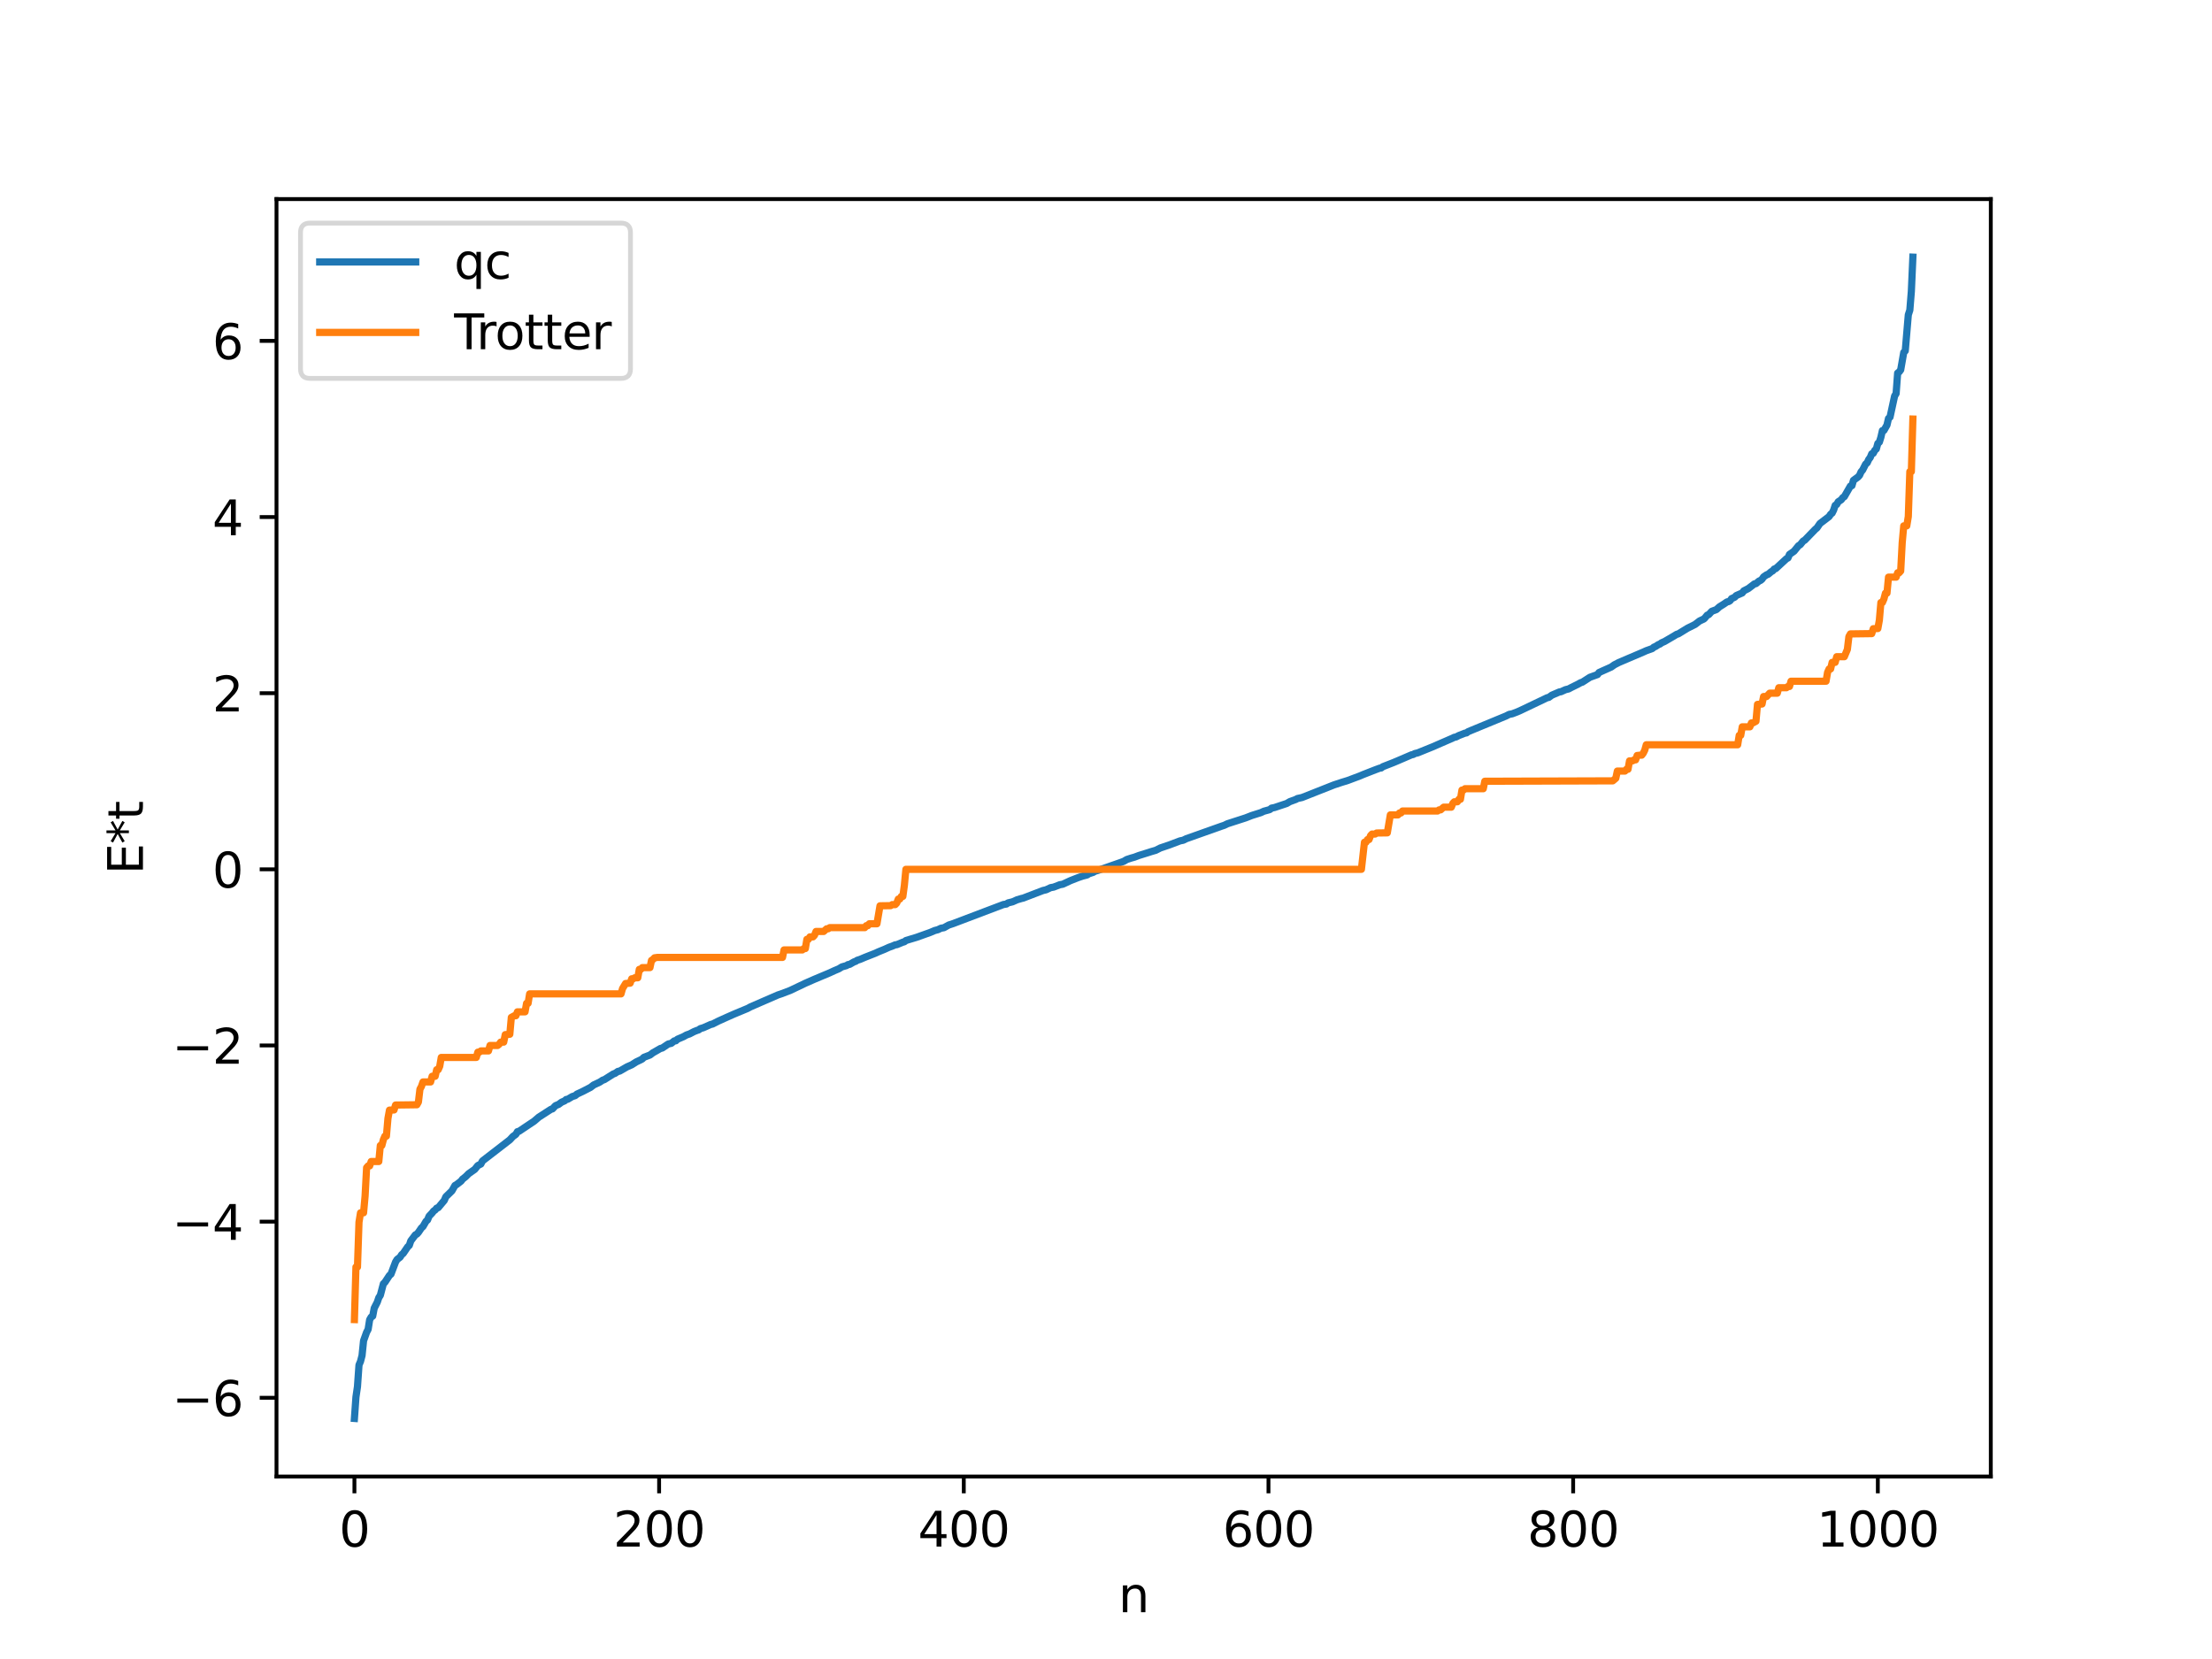 <?xml version="1.0" encoding="utf-8" standalone="no"?>
<!DOCTYPE svg PUBLIC "-//W3C//DTD SVG 1.1//EN"
  "http://www.w3.org/Graphics/SVG/1.1/DTD/svg11.dtd">
<svg xmlns:xlink="http://www.w3.org/1999/xlink" width="460.8pt" height="345.6pt" viewBox="0 0 460.8 345.6" xmlns="http://www.w3.org/2000/svg" version="1.1">
 <defs>
  <style type="text/css">*{stroke-linejoin: round; stroke-linecap: butt}</style>
 </defs>
 <g id="figure_1">
  <g id="patch_1">
   <path d="M 0 345.6 
L 460.8 345.6 
L 460.8 0 
L 0 0 
z
" style="fill: #ffffff"/>
  </g>
  <g id="axes_1">
   <g id="patch_2">
    <path d="M 57.6 307.584 
L 414.72 307.584 
L 414.72 41.472 
L 57.6 41.472 
z
" style="fill: #ffffff"/>
   </g>
   <g id="matplotlib.axis_1">
    <g id="xtick_1">
     <g id="line2d_1">
      <defs>
       <path id="m8de1a7368b" d="M 0 0 
L 0 3.5 
" style="stroke: #000000; stroke-width: 0.8"/>
      </defs>
      <g>
       <use xlink:href="#m8de1a7368b" x="73.833" y="307.584" style="stroke: #000000; stroke-width: 0.8"/>
      </g>
     </g>
     <g id="text_1">
      <!-- 0 -->
      <g transform="translate(70.651 322.182) scale(0.1 -0.1)">
       <defs>
        <path id="DejaVuSans-30" d="M 2034 4250 
Q 1547 4250 1301 3770 
Q 1056 3291 1056 2328 
Q 1056 1369 1301 889 
Q 1547 409 2034 409 
Q 2525 409 2770 889 
Q 3016 1369 3016 2328 
Q 3016 3291 2770 3770 
Q 2525 4250 2034 4250 
z
M 2034 4750 
Q 2819 4750 3233 4129 
Q 3647 3509 3647 2328 
Q 3647 1150 3233 529 
Q 2819 -91 2034 -91 
Q 1250 -91 836 529 
Q 422 1150 422 2328 
Q 422 3509 836 4129 
Q 1250 4750 2034 4750 
z
" transform="scale(0.016)"/>
       </defs>
       <use xlink:href="#DejaVuSans-30"/>
      </g>
     </g>
    </g>
    <g id="xtick_2">
     <g id="line2d_2">
      <g>
       <use xlink:href="#m8de1a7368b" x="137.304" y="307.584" style="stroke: #000000; stroke-width: 0.8"/>
      </g>
     </g>
     <g id="text_2">
      <!-- 200 -->
      <g transform="translate(127.76 322.182) scale(0.1 -0.1)">
       <defs>
        <path id="DejaVuSans-32" d="M 1228 531 
L 3431 531 
L 3431 0 
L 469 0 
L 469 531 
Q 828 903 1448 1529 
Q 2069 2156 2228 2338 
Q 2531 2678 2651 2914 
Q 2772 3150 2772 3378 
Q 2772 3750 2511 3984 
Q 2250 4219 1831 4219 
Q 1534 4219 1204 4116 
Q 875 4013 500 3803 
L 500 4441 
Q 881 4594 1212 4672 
Q 1544 4750 1819 4750 
Q 2544 4750 2975 4387 
Q 3406 4025 3406 3419 
Q 3406 3131 3298 2873 
Q 3191 2616 2906 2266 
Q 2828 2175 2409 1742 
Q 1991 1309 1228 531 
z
" transform="scale(0.016)"/>
       </defs>
       <use xlink:href="#DejaVuSans-32"/>
       <use xlink:href="#DejaVuSans-30" x="63.623"/>
       <use xlink:href="#DejaVuSans-30" x="127.246"/>
      </g>
     </g>
    </g>
    <g id="xtick_3">
     <g id="line2d_3">
      <g>
       <use xlink:href="#m8de1a7368b" x="200.775" y="307.584" style="stroke: #000000; stroke-width: 0.8"/>
      </g>
     </g>
     <g id="text_3">
      <!-- 400 -->
      <g transform="translate(191.231 322.182) scale(0.1 -0.1)">
       <defs>
        <path id="DejaVuSans-34" d="M 2419 4116 
L 825 1625 
L 2419 1625 
L 2419 4116 
z
M 2253 4666 
L 3047 4666 
L 3047 1625 
L 3713 1625 
L 3713 1100 
L 3047 1100 
L 3047 0 
L 2419 0 
L 2419 1100 
L 313 1100 
L 313 1709 
L 2253 4666 
z
" transform="scale(0.016)"/>
       </defs>
       <use xlink:href="#DejaVuSans-34"/>
       <use xlink:href="#DejaVuSans-30" x="63.623"/>
       <use xlink:href="#DejaVuSans-30" x="127.246"/>
      </g>
     </g>
    </g>
    <g id="xtick_4">
     <g id="line2d_4">
      <g>
       <use xlink:href="#m8de1a7368b" x="264.246" y="307.584" style="stroke: #000000; stroke-width: 0.8"/>
      </g>
     </g>
     <g id="text_4">
      <!-- 600 -->
      <g transform="translate(254.702 322.182) scale(0.1 -0.1)">
       <defs>
        <path id="DejaVuSans-36" d="M 2113 2584 
Q 1688 2584 1439 2293 
Q 1191 2003 1191 1497 
Q 1191 994 1439 701 
Q 1688 409 2113 409 
Q 2538 409 2786 701 
Q 3034 994 3034 1497 
Q 3034 2003 2786 2293 
Q 2538 2584 2113 2584 
z
M 3366 4563 
L 3366 3988 
Q 3128 4100 2886 4159 
Q 2644 4219 2406 4219 
Q 1781 4219 1451 3797 
Q 1122 3375 1075 2522 
Q 1259 2794 1537 2939 
Q 1816 3084 2150 3084 
Q 2853 3084 3261 2657 
Q 3669 2231 3669 1497 
Q 3669 778 3244 343 
Q 2819 -91 2113 -91 
Q 1303 -91 875 529 
Q 447 1150 447 2328 
Q 447 3434 972 4092 
Q 1497 4750 2381 4750 
Q 2619 4750 2861 4703 
Q 3103 4656 3366 4563 
z
" transform="scale(0.016)"/>
       </defs>
       <use xlink:href="#DejaVuSans-36"/>
       <use xlink:href="#DejaVuSans-30" x="63.623"/>
       <use xlink:href="#DejaVuSans-30" x="127.246"/>
      </g>
     </g>
    </g>
    <g id="xtick_5">
     <g id="line2d_5">
      <g>
       <use xlink:href="#m8de1a7368b" x="327.717" y="307.584" style="stroke: #000000; stroke-width: 0.8"/>
      </g>
     </g>
     <g id="text_5">
      <!-- 800 -->
      <g transform="translate(318.173 322.182) scale(0.1 -0.1)">
       <defs>
        <path id="DejaVuSans-38" d="M 2034 2216 
Q 1584 2216 1326 1975 
Q 1069 1734 1069 1313 
Q 1069 891 1326 650 
Q 1584 409 2034 409 
Q 2484 409 2743 651 
Q 3003 894 3003 1313 
Q 3003 1734 2745 1975 
Q 2488 2216 2034 2216 
z
M 1403 2484 
Q 997 2584 770 2862 
Q 544 3141 544 3541 
Q 544 4100 942 4425 
Q 1341 4750 2034 4750 
Q 2731 4750 3128 4425 
Q 3525 4100 3525 3541 
Q 3525 3141 3298 2862 
Q 3072 2584 2669 2484 
Q 3125 2378 3379 2068 
Q 3634 1759 3634 1313 
Q 3634 634 3220 271 
Q 2806 -91 2034 -91 
Q 1263 -91 848 271 
Q 434 634 434 1313 
Q 434 1759 690 2068 
Q 947 2378 1403 2484 
z
M 1172 3481 
Q 1172 3119 1398 2916 
Q 1625 2713 2034 2713 
Q 2441 2713 2670 2916 
Q 2900 3119 2900 3481 
Q 2900 3844 2670 4047 
Q 2441 4250 2034 4250 
Q 1625 4250 1398 4047 
Q 1172 3844 1172 3481 
z
" transform="scale(0.016)"/>
       </defs>
       <use xlink:href="#DejaVuSans-38"/>
       <use xlink:href="#DejaVuSans-30" x="63.623"/>
       <use xlink:href="#DejaVuSans-30" x="127.246"/>
      </g>
     </g>
    </g>
    <g id="xtick_6">
     <g id="line2d_6">
      <g>
       <use xlink:href="#m8de1a7368b" x="391.188" y="307.584" style="stroke: #000000; stroke-width: 0.8"/>
      </g>
     </g>
     <g id="text_6">
      <!-- 1000 -->
      <g transform="translate(378.463 322.182) scale(0.1 -0.1)">
       <defs>
        <path id="DejaVuSans-31" d="M 794 531 
L 1825 531 
L 1825 4091 
L 703 3866 
L 703 4441 
L 1819 4666 
L 2450 4666 
L 2450 531 
L 3481 531 
L 3481 0 
L 794 0 
L 794 531 
z
" transform="scale(0.016)"/>
       </defs>
       <use xlink:href="#DejaVuSans-31"/>
       <use xlink:href="#DejaVuSans-30" x="63.623"/>
       <use xlink:href="#DejaVuSans-30" x="127.246"/>
       <use xlink:href="#DejaVuSans-30" x="190.869"/>
      </g>
     </g>
    </g>
    <g id="text_7">
     <!-- n -->
     <g transform="translate(232.991 335.861) scale(0.1 -0.1)">
      <defs>
       <path id="DejaVuSans-6e" d="M 3513 2113 
L 3513 0 
L 2938 0 
L 2938 2094 
Q 2938 2591 2744 2837 
Q 2550 3084 2163 3084 
Q 1697 3084 1428 2787 
Q 1159 2491 1159 1978 
L 1159 0 
L 581 0 
L 581 3500 
L 1159 3500 
L 1159 2956 
Q 1366 3272 1645 3428 
Q 1925 3584 2291 3584 
Q 2894 3584 3203 3211 
Q 3513 2838 3513 2113 
z
" transform="scale(0.016)"/>
      </defs>
      <use xlink:href="#DejaVuSans-6e"/>
     </g>
    </g>
   </g>
   <g id="matplotlib.axis_2">
    <g id="ytick_1">
     <g id="line2d_7">
      <defs>
       <path id="me4ea169927" d="M 0 0 
L -3.5 0 
" style="stroke: #000000; stroke-width: 0.8"/>
      </defs>
      <g>
       <use xlink:href="#me4ea169927" x="57.6" y="291.181" style="stroke: #000000; stroke-width: 0.8"/>
      </g>
     </g>
     <g id="text_8">
      <!-- −6 -->
      <g transform="translate(35.858 294.98) scale(0.1 -0.1)">
       <defs>
        <path id="DejaVuSans-2212" d="M 678 2272 
L 4684 2272 
L 4684 1741 
L 678 1741 
L 678 2272 
z
" transform="scale(0.016)"/>
       </defs>
       <use xlink:href="#DejaVuSans-2212"/>
       <use xlink:href="#DejaVuSans-36" x="83.789"/>
      </g>
     </g>
    </g>
    <g id="ytick_2">
     <g id="line2d_8">
      <g>
       <use xlink:href="#me4ea169927" x="57.6" y="254.486" style="stroke: #000000; stroke-width: 0.8"/>
      </g>
     </g>
     <g id="text_9">
      <!-- −4 -->
      <g transform="translate(35.858 258.285) scale(0.1 -0.1)">
       <use xlink:href="#DejaVuSans-2212"/>
       <use xlink:href="#DejaVuSans-34" x="83.789"/>
      </g>
     </g>
    </g>
    <g id="ytick_3">
     <g id="line2d_9">
      <g>
       <use xlink:href="#me4ea169927" x="57.6" y="217.791" style="stroke: #000000; stroke-width: 0.8"/>
      </g>
     </g>
     <g id="text_10">
      <!-- −2 -->
      <g transform="translate(35.858 221.591) scale(0.1 -0.1)">
       <use xlink:href="#DejaVuSans-2212"/>
       <use xlink:href="#DejaVuSans-32" x="83.789"/>
      </g>
     </g>
    </g>
    <g id="ytick_4">
     <g id="line2d_10">
      <g>
       <use xlink:href="#me4ea169927" x="57.6" y="181.097" style="stroke: #000000; stroke-width: 0.8"/>
      </g>
     </g>
     <g id="text_11">
      <!-- 0 -->
      <g transform="translate(44.237 184.896) scale(0.1 -0.1)">
       <use xlink:href="#DejaVuSans-30"/>
      </g>
     </g>
    </g>
    <g id="ytick_5">
     <g id="line2d_11">
      <g>
       <use xlink:href="#me4ea169927" x="57.6" y="144.402" style="stroke: #000000; stroke-width: 0.8"/>
      </g>
     </g>
     <g id="text_12">
      <!-- 2 -->
      <g transform="translate(44.237 148.201) scale(0.1 -0.1)">
       <use xlink:href="#DejaVuSans-32"/>
      </g>
     </g>
    </g>
    <g id="ytick_6">
     <g id="line2d_12">
      <g>
       <use xlink:href="#me4ea169927" x="57.6" y="107.708" style="stroke: #000000; stroke-width: 0.8"/>
      </g>
     </g>
     <g id="text_13">
      <!-- 4 -->
      <g transform="translate(44.237 111.507) scale(0.1 -0.1)">
       <use xlink:href="#DejaVuSans-34"/>
      </g>
     </g>
    </g>
    <g id="ytick_7">
     <g id="line2d_13">
      <g>
       <use xlink:href="#me4ea169927" x="57.6" y="71.013" style="stroke: #000000; stroke-width: 0.8"/>
      </g>
     </g>
     <g id="text_14">
      <!-- 6 -->
      <g transform="translate(44.237 74.812) scale(0.1 -0.1)">
       <use xlink:href="#DejaVuSans-36"/>
      </g>
     </g>
    </g>
    <g id="text_15">
     <!-- E*t -->
     <g transform="translate(29.778 182.148) rotate(-90) scale(0.1 -0.1)">
      <defs>
       <path id="DejaVuSans-45" d="M 628 4666 
L 3578 4666 
L 3578 4134 
L 1259 4134 
L 1259 2753 
L 3481 2753 
L 3481 2222 
L 1259 2222 
L 1259 531 
L 3634 531 
L 3634 0 
L 628 0 
L 628 4666 
z
" transform="scale(0.016)"/>
       <path id="DejaVuSans-2a" d="M 3009 3897 
L 1888 3291 
L 3009 2681 
L 2828 2375 
L 1778 3009 
L 1778 1831 
L 1422 1831 
L 1422 3009 
L 372 2375 
L 191 2681 
L 1313 3291 
L 191 3897 
L 372 4206 
L 1422 3572 
L 1422 4750 
L 1778 4750 
L 1778 3572 
L 2828 4206 
L 3009 3897 
z
" transform="scale(0.016)"/>
       <path id="DejaVuSans-74" d="M 1172 4494 
L 1172 3500 
L 2356 3500 
L 2356 3053 
L 1172 3053 
L 1172 1153 
Q 1172 725 1289 603 
Q 1406 481 1766 481 
L 2356 481 
L 2356 0 
L 1766 0 
Q 1100 0 847 248 
Q 594 497 594 1153 
L 594 3053 
L 172 3053 
L 172 3500 
L 594 3500 
L 594 4494 
L 1172 4494 
z
" transform="scale(0.016)"/>
      </defs>
      <use xlink:href="#DejaVuSans-45"/>
      <use xlink:href="#DejaVuSans-2a" x="63.184"/>
      <use xlink:href="#DejaVuSans-74" x="113.184"/>
     </g>
    </g>
   </g>
   <g id="line2d_14">
    <path d="M 73.833 295.488 
L 74.15 291.036 
L 74.467 288.869 
L 74.785 284.355 
L 75.102 283.601 
L 75.42 282.386 
L 75.737 279.297 
L 76.372 277.529 
L 76.689 276.927 
L 77.006 274.919 
L 77.324 274.372 
L 77.641 274.165 
L 77.958 272.507 
L 78.593 271.265 
L 78.91 270.329 
L 79.228 269.838 
L 79.862 267.436 
L 80.18 267.132 
L 81.132 265.693 
L 81.449 265.422 
L 82.401 262.897 
L 82.719 262.373 
L 83.353 261.887 
L 83.671 261.369 
L 83.988 261.126 
L 84.94 259.729 
L 85.258 259.441 
L 85.575 258.502 
L 86.527 257.244 
L 86.844 257.084 
L 87.162 256.724 
L 87.796 255.792 
L 88.114 255.517 
L 88.748 254.421 
L 89.066 254.141 
L 89.383 253.359 
L 90.018 252.688 
L 90.335 252.272 
L 90.653 252.063 
L 90.97 251.674 
L 91.287 251.58 
L 92.557 250.061 
L 92.874 249.314 
L 94.143 248.078 
L 94.778 246.954 
L 95.096 246.778 
L 95.73 246.293 
L 96.048 246.042 
L 96.365 245.628 
L 97 245.131 
L 97.634 244.492 
L 98.904 243.597 
L 99.539 242.803 
L 100.173 242.488 
L 100.491 241.861 
L 106.203 237.448 
L 106.838 236.76 
L 107.472 236.3 
L 107.79 235.744 
L 108.107 235.676 
L 111.281 233.552 
L 112.233 232.731 
L 114.772 231.092 
L 115.089 231.002 
L 115.724 230.326 
L 116.358 230.074 
L 116.993 229.604 
L 117.628 229.328 
L 117.945 229.043 
L 118.262 228.999 
L 119.215 228.434 
L 119.849 228.231 
L 120.167 227.935 
L 121.436 227.339 
L 123.023 226.518 
L 123.658 226.023 
L 124.927 225.43 
L 125.562 225.012 
L 125.879 224.92 
L 127.783 223.718 
L 128.1 223.617 
L 128.735 223.187 
L 129.053 223.15 
L 130.639 222.235 
L 131.591 221.824 
L 132.543 221.216 
L 133.496 220.767 
L 133.813 220.588 
L 134.13 220.259 
L 135.4 219.78 
L 136.034 219.302 
L 136.669 218.945 
L 137.621 218.394 
L 137.939 218.341 
L 139.208 217.488 
L 139.843 217.341 
L 140.477 216.835 
L 140.795 216.814 
L 141.112 216.498 
L 142.381 215.959 
L 143.016 215.602 
L 143.651 215.382 
L 144.603 214.887 
L 145.238 214.639 
L 145.555 214.543 
L 145.872 214.288 
L 146.507 214.101 
L 148.094 213.399 
L 148.411 213.339 
L 149.681 212.697 
L 151.585 211.839 
L 152.854 211.278 
L 153.489 211.012 
L 155.71 210.089 
L 156.345 209.747 
L 162.058 207.265 
L 162.692 207.056 
L 164.596 206.336 
L 167.77 204.824 
L 169.674 203.988 
L 172.848 202.656 
L 173.8 202.214 
L 174.752 201.814 
L 175.386 201.42 
L 176.339 201.152 
L 176.656 200.943 
L 176.973 200.911 
L 177.925 200.368 
L 178.243 200.271 
L 178.56 200.052 
L 179.195 199.849 
L 180.147 199.44 
L 182.368 198.566 
L 183.003 198.272 
L 184.272 197.757 
L 185.224 197.323 
L 185.859 197.1 
L 186.494 196.826 
L 186.811 196.797 
L 188.081 196.273 
L 188.398 196.191 
L 188.715 195.929 
L 190.937 195.26 
L 193.793 194.24 
L 194.745 193.837 
L 195.38 193.674 
L 196.015 193.369 
L 196.649 193.255 
L 197.601 192.716 
L 198.553 192.399 
L 209.026 188.429 
L 209.661 188.329 
L 209.978 188.094 
L 210.93 187.864 
L 211.882 187.438 
L 212.834 187.16 
L 213.152 187.093 
L 213.786 186.844 
L 217.277 185.508 
L 217.912 185.362 
L 218.864 184.915 
L 219.499 184.8 
L 220.768 184.309 
L 221.403 184.195 
L 222.99 183.453 
L 224.577 182.83 
L 225.529 182.506 
L 226.481 182.261 
L 226.798 182.029 
L 227.75 181.72 
L 228.067 181.509 
L 228.702 181.327 
L 233.462 179.661 
L 234.097 179.426 
L 234.732 179.051 
L 235.684 178.741 
L 236.319 178.565 
L 237.271 178.207 
L 239.175 177.616 
L 239.81 177.409 
L 240.762 177.133 
L 241.714 176.65 
L 243.618 176.006 
L 245.839 175.166 
L 246.474 175.038 
L 247.109 174.724 
L 254.408 172.133 
L 255.043 171.922 
L 255.677 171.61 
L 259.486 170.38 
L 260.12 170.134 
L 260.755 169.883 
L 262.659 169.286 
L 263.294 168.99 
L 264.246 168.731 
L 264.563 168.627 
L 264.881 168.35 
L 265.515 168.221 
L 268.054 167.374 
L 268.689 166.998 
L 269.958 166.531 
L 270.276 166.348 
L 271.228 166.141 
L 277.892 163.507 
L 279.479 162.984 
L 280.748 162.595 
L 283.287 161.642 
L 283.922 161.37 
L 286.461 160.377 
L 287.413 160.022 
L 287.73 159.983 
L 288.048 159.726 
L 289 159.354 
L 290.269 158.858 
L 291.221 158.457 
L 294.077 157.229 
L 294.395 157.178 
L 294.712 156.984 
L 295.347 156.833 
L 298.52 155.546 
L 299.472 155.128 
L 302.646 153.748 
L 302.963 153.583 
L 303.281 153.545 
L 303.915 153.219 
L 305.185 152.725 
L 305.502 152.675 
L 305.82 152.43 
L 306.772 152.03 
L 313.753 149.146 
L 314.388 148.82 
L 315.023 148.698 
L 315.975 148.335 
L 316.61 148.065 
L 322.322 145.341 
L 322.639 145.287 
L 323.274 144.82 
L 324.861 144.14 
L 325.178 144.101 
L 326.13 143.67 
L 326.765 143.518 
L 327.4 143.181 
L 328.669 142.561 
L 329.304 142.205 
L 329.621 142.114 
L 331.208 141.091 
L 332.795 140.52 
L 333.112 140.092 
L 335.651 138.954 
L 336.286 138.499 
L 337.238 138.005 
L 342.315 135.841 
L 342.95 135.552 
L 344.22 135.099 
L 344.537 134.801 
L 344.854 134.688 
L 345.489 134.277 
L 345.806 134.164 
L 346.124 133.913 
L 346.758 133.635 
L 348.662 132.523 
L 349.297 132.132 
L 349.615 132.051 
L 351.519 130.88 
L 353.105 130.087 
L 354.058 129.357 
L 355.01 128.904 
L 355.644 128.147 
L 355.962 128.028 
L 356.596 127.344 
L 357.548 126.994 
L 358.183 126.418 
L 359.135 125.823 
L 359.77 125.383 
L 360.087 125.323 
L 360.405 125.142 
L 360.722 124.696 
L 361.357 124.423 
L 361.674 124.073 
L 362.943 123.52 
L 363.261 123.088 
L 364.213 122.603 
L 365.482 121.631 
L 365.8 121.58 
L 366.434 121.044 
L 366.752 120.912 
L 367.069 120.644 
L 367.386 120.177 
L 368.021 119.743 
L 368.339 119.631 
L 368.973 119.094 
L 369.291 118.923 
L 369.608 118.533 
L 369.925 118.451 
L 372.147 116.396 
L 372.464 116.234 
L 372.781 115.496 
L 373.734 114.827 
L 374.686 113.656 
L 375.003 113.49 
L 375.638 112.707 
L 375.955 112.537 
L 377.542 110.895 
L 378.177 110.243 
L 378.494 109.987 
L 379.129 109.06 
L 381.033 107.612 
L 381.35 107.13 
L 381.667 106.885 
L 381.985 106.239 
L 382.302 105.27 
L 382.62 105.089 
L 382.937 104.526 
L 383.572 104.108 
L 383.889 103.657 
L 384.206 103.465 
L 385.476 101.253 
L 385.793 101.175 
L 386.11 100.06 
L 387.062 99.365 
L 387.38 99.01 
L 387.697 98.29 
L 388.015 97.924 
L 388.649 96.672 
L 388.967 96.418 
L 389.284 95.723 
L 389.601 95.307 
L 389.919 94.541 
L 390.236 94.426 
L 390.553 93.807 
L 390.871 93.533 
L 391.188 92.378 
L 391.505 92.104 
L 391.823 91.089 
L 392.14 89.698 
L 392.458 89.665 
L 393.092 88.544 
L 393.41 87.165 
L 393.727 86.895 
L 394.679 82.503 
L 394.996 81.982 
L 395.314 77.715 
L 395.631 77.48 
L 395.948 77.047 
L 396.583 73.417 
L 396.9 73.092 
L 397.535 65.588 
L 397.853 64.607 
L 398.17 60.691 
L 398.487 53.568 
L 398.487 53.568 
" clip-path="url(#pdfb8c4bb5a)" style="fill: none; stroke: #1f77b4; stroke-width: 1.5; stroke-linecap: square"/>
   </g>
   <g id="line2d_15">
    <path d="M 73.833 274.896 
L 74.15 263.95 
L 74.467 263.95 
L 74.785 254.594 
L 75.102 252.651 
L 75.737 252.651 
L 76.054 249.15 
L 76.372 243.241 
L 76.689 242.878 
L 77.006 242.878 
L 77.324 241.964 
L 78.91 241.964 
L 79.228 238.63 
L 79.545 238.63 
L 79.862 237.423 
L 80.18 236.677 
L 80.497 236.677 
L 80.815 232.991 
L 81.132 231.255 
L 82.084 231.226 
L 82.401 230.198 
L 86.844 230.14 
L 87.162 229.578 
L 87.479 226.906 
L 87.796 226.316 
L 88.114 225.391 
L 89.7 225.391 
L 90.018 224.209 
L 90.653 224.209 
L 90.97 222.837 
L 91.287 222.837 
L 91.605 222.122 
L 91.922 220.282 
L 99.221 220.282 
L 99.539 219.187 
L 99.856 219.187 
L 100.173 218.927 
L 101.76 218.927 
L 102.077 217.791 
L 103.664 217.791 
L 103.981 217.535 
L 104.299 217.092 
L 104.934 217.092 
L 105.251 215.534 
L 106.203 215.456 
L 106.52 211.94 
L 107.155 211.593 
L 107.472 211.593 
L 107.79 210.783 
L 109.377 210.783 
L 109.694 209.007 
L 110.011 209.007 
L 110.329 207.044 
L 129.37 207.044 
L 129.687 205.928 
L 130.322 204.879 
L 131.274 204.812 
L 131.591 203.9 
L 131.909 203.9 
L 132.226 203.692 
L 132.861 203.692 
L 133.178 201.935 
L 133.496 201.935 
L 133.813 201.567 
L 135.4 201.567 
L 135.717 200.07 
L 136.034 199.868 
L 136.352 199.529 
L 136.986 199.444 
L 163.01 199.444 
L 163.327 197.889 
L 167.135 197.889 
L 167.453 197.605 
L 167.77 197.605 
L 168.087 195.681 
L 168.405 195.681 
L 168.722 195.168 
L 169.357 195.168 
L 169.674 194.836 
L 169.991 194.043 
L 171.578 194.043 
L 172.213 193.483 
L 172.53 193.483 
L 172.848 193.246 
L 180.147 193.246 
L 180.464 192.837 
L 180.781 192.837 
L 181.099 192.436 
L 182.686 192.436 
L 183.32 188.696 
L 185.542 188.663 
L 185.859 188.446 
L 186.494 188.446 
L 186.811 188.118 
L 187.129 187.295 
L 187.446 187.295 
L 187.763 186.738 
L 188.081 186.738 
L 188.398 184.413 
L 188.715 181.097 
L 283.605 181.097 
L 284.239 175.455 
L 284.557 175.455 
L 284.874 174.898 
L 285.191 174.898 
L 285.509 174.076 
L 285.826 173.748 
L 286.461 173.748 
L 286.778 173.53 
L 289 173.497 
L 289.634 169.758 
L 291.221 169.758 
L 291.539 169.357 
L 291.856 169.357 
L 292.173 168.948 
L 299.472 168.948 
L 299.79 168.711 
L 300.107 168.711 
L 300.742 168.151 
L 302.329 168.151 
L 302.646 167.357 
L 302.963 167.026 
L 303.598 167.026 
L 303.915 166.512 
L 304.233 166.512 
L 304.55 164.588 
L 304.867 164.588 
L 305.185 164.304 
L 308.993 164.304 
L 309.31 162.749 
L 335.968 162.664 
L 336.603 162.124 
L 336.92 160.626 
L 338.507 160.626 
L 338.824 160.258 
L 339.142 160.258 
L 339.459 158.502 
L 340.094 158.502 
L 340.411 158.293 
L 340.729 158.293 
L 341.046 157.381 
L 341.681 157.314 
L 341.998 157.314 
L 342.315 156.908 
L 342.633 156.265 
L 342.95 155.15 
L 361.991 155.15 
L 362.309 153.187 
L 362.626 153.187 
L 362.943 151.41 
L 364.53 151.41 
L 364.848 150.601 
L 365.165 150.601 
L 365.8 150.253 
L 366.117 146.738 
L 367.069 146.659 
L 367.386 145.101 
L 368.021 145.101 
L 368.656 144.402 
L 370.243 144.402 
L 370.56 143.266 
L 372.147 143.266 
L 372.464 143.007 
L 372.781 143.007 
L 373.099 141.911 
L 380.398 141.911 
L 380.715 140.072 
L 381.033 139.357 
L 381.35 139.357 
L 381.667 137.984 
L 382.302 137.984 
L 382.62 136.802 
L 384.206 136.802 
L 384.841 135.287 
L 385.158 132.616 
L 385.476 132.053 
L 389.919 131.995 
L 390.236 130.968 
L 391.188 130.938 
L 391.505 129.203 
L 391.823 125.516 
L 392.14 125.516 
L 392.458 124.771 
L 392.775 123.564 
L 393.092 123.564 
L 393.41 120.23 
L 394.996 120.23 
L 395.314 119.315 
L 395.631 119.315 
L 395.948 118.953 
L 396.266 113.043 
L 396.583 109.543 
L 397.218 109.543 
L 397.535 107.599 
L 397.853 98.243 
L 398.17 98.243 
L 398.487 87.298 
L 398.487 87.298 
" clip-path="url(#pdfb8c4bb5a)" style="fill: none; stroke: #ff7f0e; stroke-width: 1.5; stroke-linecap: square"/>
   </g>
   <g id="patch_3">
    <path d="M 57.6 307.584 
L 57.6 41.472 
" style="fill: none; stroke: #000000; stroke-width: 0.8; stroke-linejoin: miter; stroke-linecap: square"/>
   </g>
   <g id="patch_4">
    <path d="M 414.72 307.584 
L 414.72 41.472 
" style="fill: none; stroke: #000000; stroke-width: 0.8; stroke-linejoin: miter; stroke-linecap: square"/>
   </g>
   <g id="patch_5">
    <path d="M 57.6 307.584 
L 414.72 307.584 
" style="fill: none; stroke: #000000; stroke-width: 0.8; stroke-linejoin: miter; stroke-linecap: square"/>
   </g>
   <g id="patch_6">
    <path d="M 57.6 41.472 
L 414.72 41.472 
" style="fill: none; stroke: #000000; stroke-width: 0.8; stroke-linejoin: miter; stroke-linecap: square"/>
   </g>
   <g id="legend_1">
    <g id="patch_7">
     <path d="M 64.6 78.828 
L 129.342 78.828 
Q 131.342 78.828 131.342 76.828 
L 131.342 48.472 
Q 131.342 46.472 129.342 46.472 
L 64.6 46.472 
Q 62.6 46.472 62.6 48.472 
L 62.6 76.828 
Q 62.6 78.828 64.6 78.828 
z
" style="fill: #ffffff; opacity: 0.8; stroke: #cccccc; stroke-linejoin: miter"/>
    </g>
    <g id="line2d_16">
     <path d="M 66.6 54.57 
L 76.6 54.57 
L 86.6 54.57 
" style="fill: none; stroke: #1f77b4; stroke-width: 1.5; stroke-linecap: square"/>
    </g>
    <g id="text_16">
     <!-- qc -->
     <g transform="translate(94.6 58.07) scale(0.1 -0.1)">
      <defs>
       <path id="DejaVuSans-71" d="M 947 1747 
Q 947 1113 1208 752 
Q 1469 391 1925 391 
Q 2381 391 2643 752 
Q 2906 1113 2906 1747 
Q 2906 2381 2643 2742 
Q 2381 3103 1925 3103 
Q 1469 3103 1208 2742 
Q 947 2381 947 1747 
z
M 2906 525 
Q 2725 213 2448 61 
Q 2172 -91 1784 -91 
Q 1150 -91 751 415 
Q 353 922 353 1747 
Q 353 2572 751 3078 
Q 1150 3584 1784 3584 
Q 2172 3584 2448 3432 
Q 2725 3281 2906 2969 
L 2906 3500 
L 3481 3500 
L 3481 -1331 
L 2906 -1331 
L 2906 525 
z
" transform="scale(0.016)"/>
       <path id="DejaVuSans-63" d="M 3122 3366 
L 3122 2828 
Q 2878 2963 2633 3030 
Q 2388 3097 2138 3097 
Q 1578 3097 1268 2742 
Q 959 2388 959 1747 
Q 959 1106 1268 751 
Q 1578 397 2138 397 
Q 2388 397 2633 464 
Q 2878 531 3122 666 
L 3122 134 
Q 2881 22 2623 -34 
Q 2366 -91 2075 -91 
Q 1284 -91 818 406 
Q 353 903 353 1747 
Q 353 2603 823 3093 
Q 1294 3584 2113 3584 
Q 2378 3584 2631 3529 
Q 2884 3475 3122 3366 
z
" transform="scale(0.016)"/>
      </defs>
      <use xlink:href="#DejaVuSans-71"/>
      <use xlink:href="#DejaVuSans-63" x="63.477"/>
     </g>
    </g>
    <g id="line2d_17">
     <path d="M 66.6 69.249 
L 76.6 69.249 
L 86.6 69.249 
" style="fill: none; stroke: #ff7f0e; stroke-width: 1.5; stroke-linecap: square"/>
    </g>
    <g id="text_17">
     <!-- Trotter -->
     <g transform="translate(94.6 72.749) scale(0.1 -0.1)">
      <defs>
       <path id="DejaVuSans-54" d="M -19 4666 
L 3928 4666 
L 3928 4134 
L 2272 4134 
L 2272 0 
L 1638 0 
L 1638 4134 
L -19 4134 
L -19 4666 
z
" transform="scale(0.016)"/>
       <path id="DejaVuSans-72" d="M 2631 2963 
Q 2534 3019 2420 3045 
Q 2306 3072 2169 3072 
Q 1681 3072 1420 2755 
Q 1159 2438 1159 1844 
L 1159 0 
L 581 0 
L 581 3500 
L 1159 3500 
L 1159 2956 
Q 1341 3275 1631 3429 
Q 1922 3584 2338 3584 
Q 2397 3584 2469 3576 
Q 2541 3569 2628 3553 
L 2631 2963 
z
" transform="scale(0.016)"/>
       <path id="DejaVuSans-6f" d="M 1959 3097 
Q 1497 3097 1228 2736 
Q 959 2375 959 1747 
Q 959 1119 1226 758 
Q 1494 397 1959 397 
Q 2419 397 2687 759 
Q 2956 1122 2956 1747 
Q 2956 2369 2687 2733 
Q 2419 3097 1959 3097 
z
M 1959 3584 
Q 2709 3584 3137 3096 
Q 3566 2609 3566 1747 
Q 3566 888 3137 398 
Q 2709 -91 1959 -91 
Q 1206 -91 779 398 
Q 353 888 353 1747 
Q 353 2609 779 3096 
Q 1206 3584 1959 3584 
z
" transform="scale(0.016)"/>
       <path id="DejaVuSans-65" d="M 3597 1894 
L 3597 1613 
L 953 1613 
Q 991 1019 1311 708 
Q 1631 397 2203 397 
Q 2534 397 2845 478 
Q 3156 559 3463 722 
L 3463 178 
Q 3153 47 2828 -22 
Q 2503 -91 2169 -91 
Q 1331 -91 842 396 
Q 353 884 353 1716 
Q 353 2575 817 3079 
Q 1281 3584 2069 3584 
Q 2775 3584 3186 3129 
Q 3597 2675 3597 1894 
z
M 3022 2063 
Q 3016 2534 2758 2815 
Q 2500 3097 2075 3097 
Q 1594 3097 1305 2825 
Q 1016 2553 972 2059 
L 3022 2063 
z
" transform="scale(0.016)"/>
      </defs>
      <use xlink:href="#DejaVuSans-54"/>
      <use xlink:href="#DejaVuSans-72" x="46.334"/>
      <use xlink:href="#DejaVuSans-6f" x="85.197"/>
      <use xlink:href="#DejaVuSans-74" x="146.379"/>
      <use xlink:href="#DejaVuSans-74" x="185.588"/>
      <use xlink:href="#DejaVuSans-65" x="224.797"/>
      <use xlink:href="#DejaVuSans-72" x="286.32"/>
     </g>
    </g>
   </g>
  </g>
 </g>
 <defs>
  <clipPath id="pdfb8c4bb5a">
   <rect x="57.6" y="41.472" width="357.12" height="266.112"/>
  </clipPath>
 </defs>
</svg>
